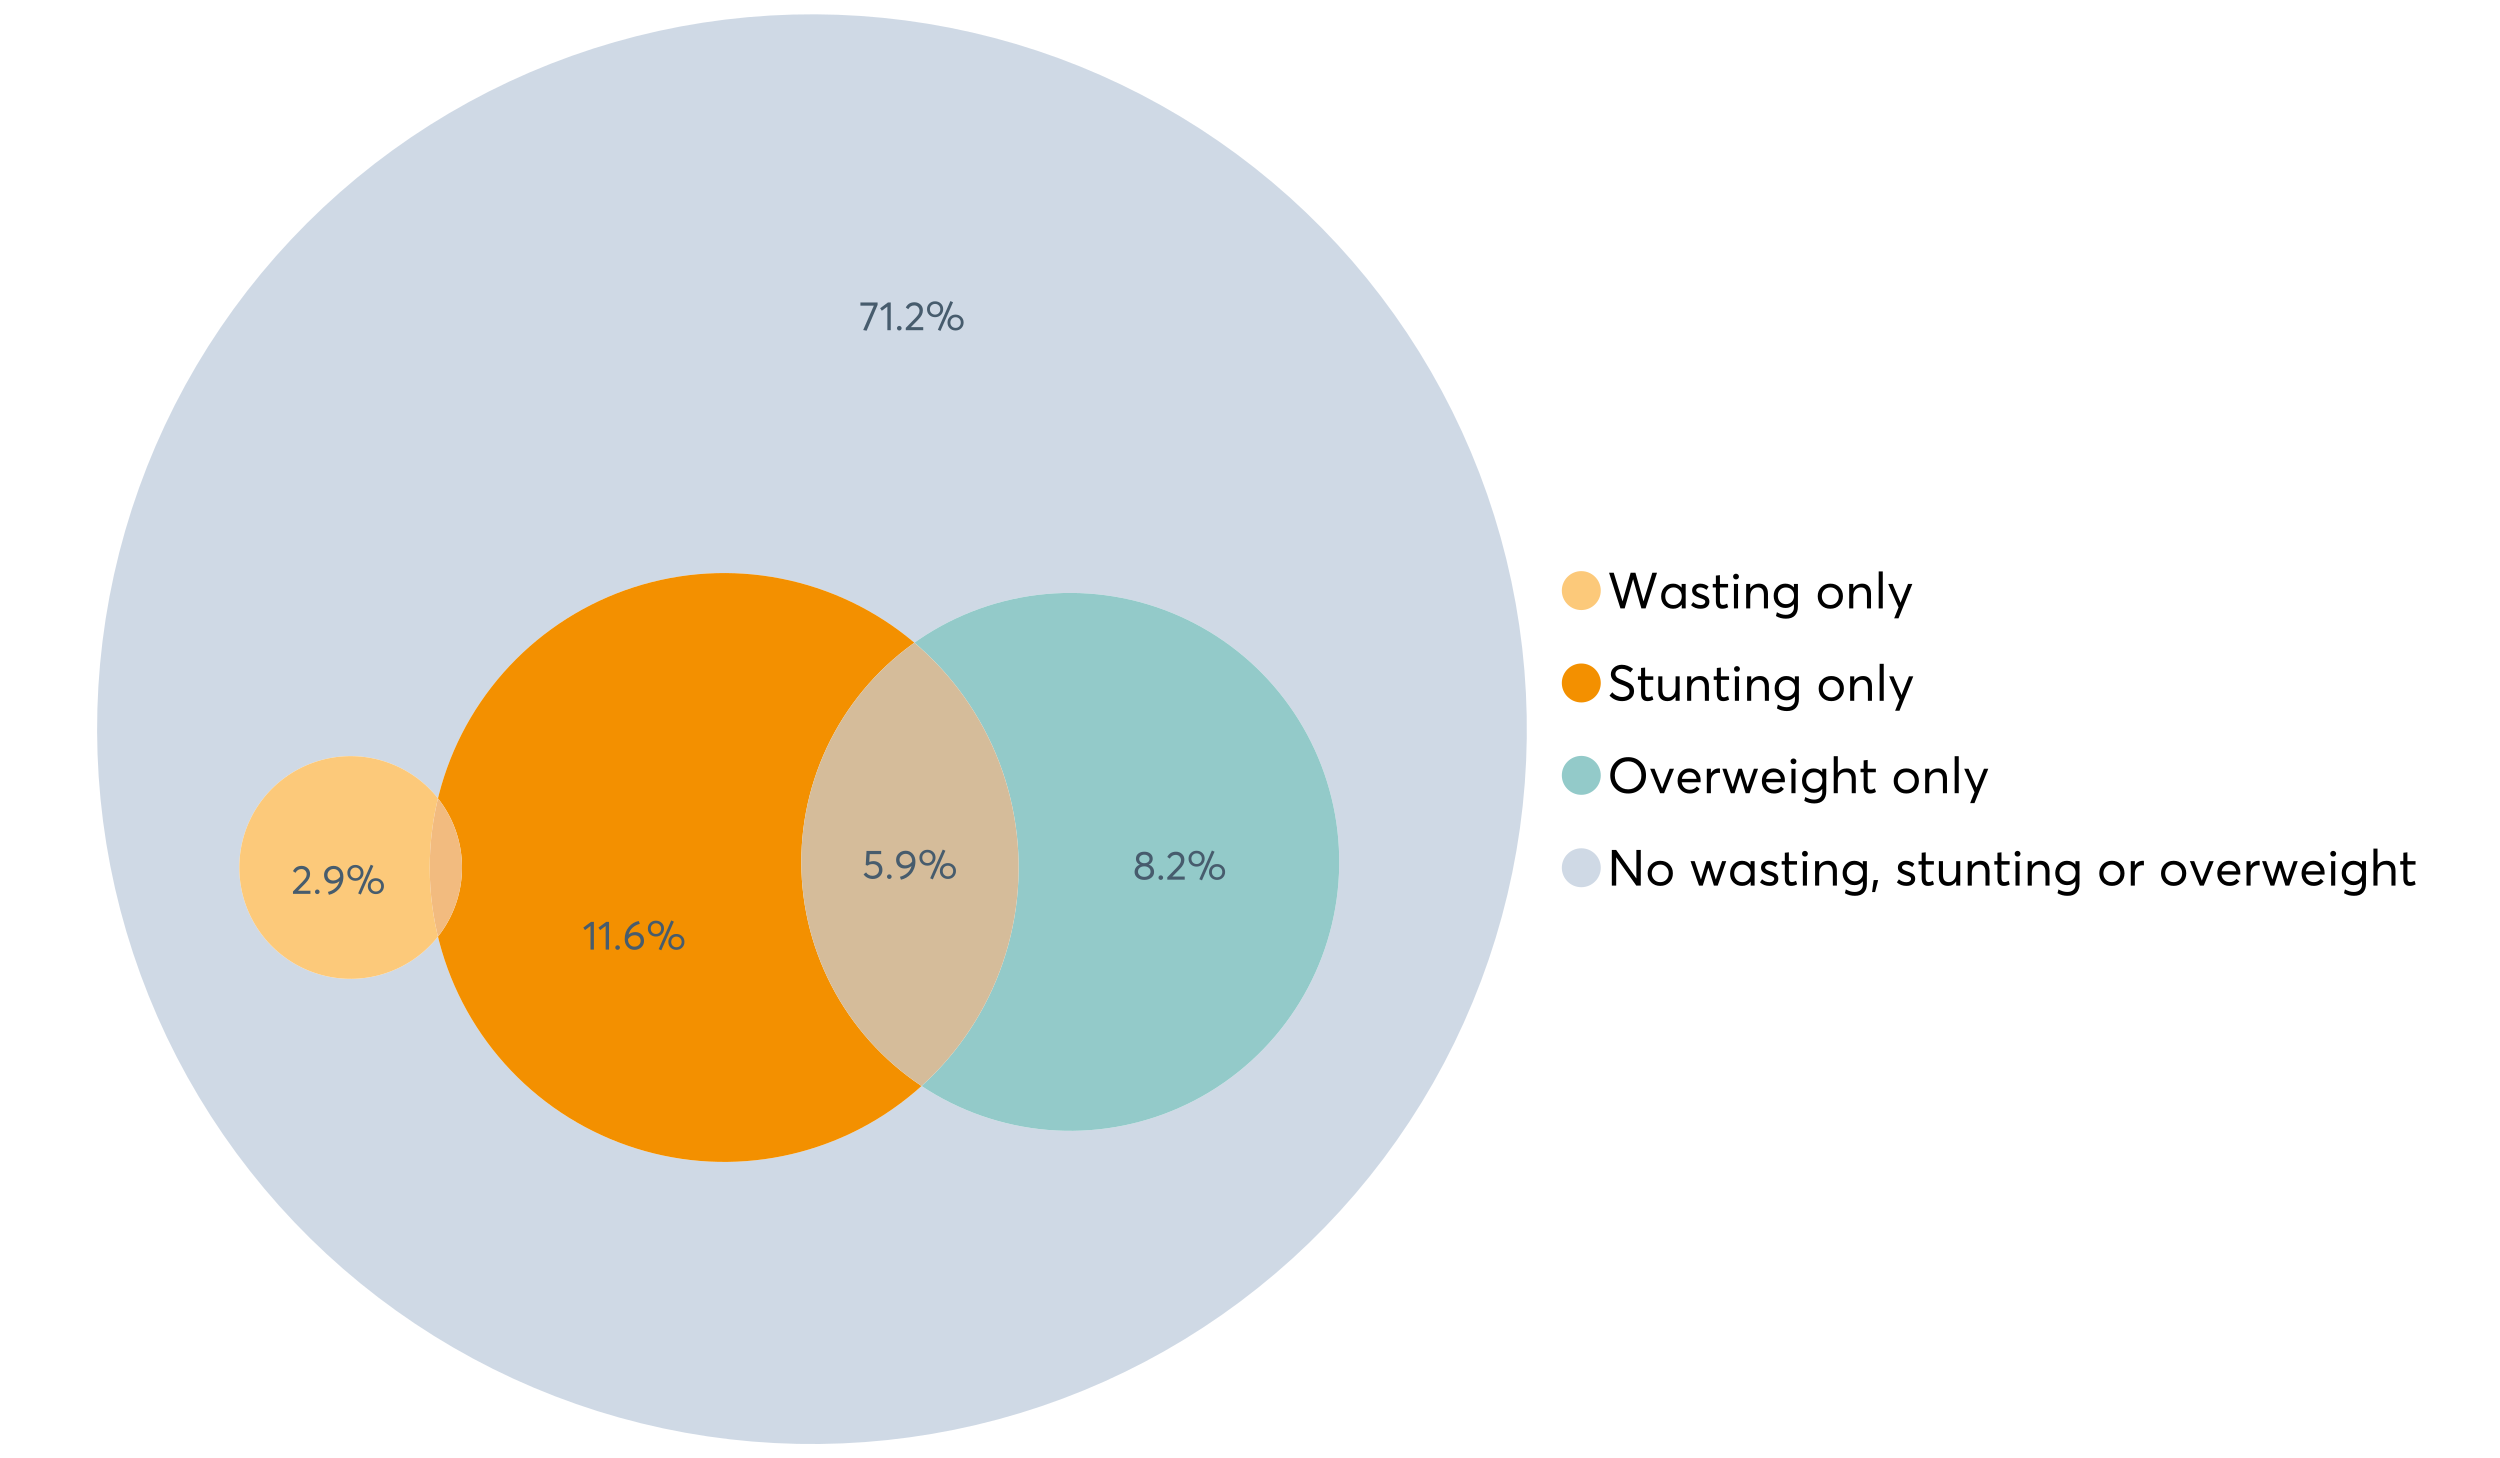 <?xml version="1.0" encoding="UTF-8"?>
<svg xmlns="http://www.w3.org/2000/svg" xmlns:xlink="http://www.w3.org/1999/xlink" width="1234.286pt" height="720pt" viewBox="0 0 1234.286 720" version="1.1">
<defs>
<g>
<symbol overflow="visible" id="glyph0-0">
<path style="stroke:none;" d=""/>
</symbol>
<symbol overflow="visible" id="glyph0-1">
<path style="stroke:none;" d="M 22.234 -17.609 L 24.547 -17.609 L 18.906 0 L 16.828 0 L 12.75 -14.438 L 12.734 -14.438 L 8.578 0 L 6.5 0 L 0.875 -17.609 L 3.172 -17.609 L 7.516 -3.547 L 7.562 -3.547 L 11.531 -17.609 L 13.891 -17.609 L 17.859 -3.5 L 17.891 -3.5 Z M 22.234 -17.609 "/>
</symbol>
<symbol overflow="visible" id="glyph0-2">
<path style="stroke:none;" d="M 11.297 -12.078 L 13.297 -12.078 L 13.297 0 L 11.359 0 L 11.359 -1.906 L 11.344 -1.906 C 10.312 -0.531 8.906 0.156 7.125 0.156 C 5.414 0.156 4 -0.406 2.875 -1.531 C 1.75 -2.656 1.188 -4.129 1.188 -5.953 C 1.188 -7.742 1.742 -9.238 2.859 -10.438 C 3.984 -11.633 5.395 -12.234 7.094 -12.234 C 8.812 -12.234 10.203 -11.578 11.266 -10.266 L 11.297 -10.266 Z M 7.297 -1.688 C 8.422 -1.688 9.379 -2.086 10.172 -2.891 C 10.961 -3.691 11.359 -4.711 11.359 -5.953 C 11.359 -7.191 10.973 -8.238 10.203 -9.094 C 9.441 -9.945 8.477 -10.375 7.312 -10.375 C 6.156 -10.375 5.18 -9.961 4.391 -9.141 C 3.609 -8.328 3.219 -7.266 3.219 -5.953 C 3.219 -4.711 3.594 -3.691 4.344 -2.891 C 5.102 -2.086 6.086 -1.688 7.297 -1.688 Z M 7.297 -1.688 "/>
</symbol>
<symbol overflow="visible" id="glyph0-3">
<path style="stroke:none;" d="M 5.609 0.156 C 3.734 0.156 2.156 -0.426 0.875 -1.594 L 1.906 -3.094 C 2.945 -2.133 4.18 -1.656 5.609 -1.656 C 6.305 -1.656 6.859 -1.812 7.266 -2.125 C 7.68 -2.445 7.891 -2.832 7.891 -3.281 C 7.891 -3.738 7.688 -4.086 7.281 -4.328 C 6.875 -4.566 6.164 -4.859 5.156 -5.203 C 5.094 -5.223 5.047 -5.242 5.016 -5.266 C 3.836 -5.672 2.938 -6.141 2.312 -6.672 C 1.695 -7.203 1.391 -7.973 1.391 -8.984 C 1.391 -9.91 1.766 -10.68 2.516 -11.297 C 3.266 -11.922 4.223 -12.234 5.391 -12.234 C 6.922 -12.234 8.301 -11.738 9.531 -10.75 L 8.484 -9.156 C 7.523 -9.977 6.457 -10.391 5.281 -10.391 C 4.801 -10.391 4.367 -10.258 3.984 -10 C 3.609 -9.738 3.422 -9.398 3.422 -8.984 C 3.422 -8.555 3.609 -8.207 3.984 -7.938 C 4.359 -7.676 4.93 -7.395 5.703 -7.094 C 5.836 -7.039 6.082 -6.945 6.438 -6.812 C 6.789 -6.688 7.023 -6.598 7.141 -6.547 C 7.254 -6.492 7.453 -6.406 7.734 -6.281 C 8.016 -6.164 8.207 -6.078 8.312 -6.016 C 8.414 -5.961 8.566 -5.867 8.766 -5.734 C 8.973 -5.598 9.113 -5.477 9.188 -5.375 C 9.258 -5.281 9.359 -5.148 9.484 -4.984 C 9.609 -4.816 9.695 -4.656 9.75 -4.5 C 9.801 -4.344 9.844 -4.16 9.875 -3.953 C 9.906 -3.742 9.922 -3.523 9.922 -3.297 C 9.922 -2.305 9.547 -1.484 8.797 -0.828 C 8.055 -0.172 6.992 0.156 5.609 0.156 Z M 5.609 0.156 "/>
</symbol>
<symbol overflow="visible" id="glyph0-4">
<path style="stroke:none;" d="M 5.328 0.156 C 3.234 0.156 2.188 -1.094 2.188 -3.594 L 2.188 -10.344 L 0.641 -10.344 L 0.641 -12.078 L 2.188 -12.078 L 2.188 -16.203 L 4.188 -16.422 L 4.188 -12.078 L 8.219 -12.078 L 8.219 -10.344 L 4.188 -10.344 L 4.188 -3.891 C 4.188 -3.148 4.297 -2.602 4.516 -2.25 C 4.742 -1.906 5.133 -1.734 5.688 -1.734 C 6.312 -1.734 6.988 -1.941 7.719 -2.359 L 8.266 -0.594 C 7.367 -0.094 6.391 0.156 5.328 0.156 Z M 5.328 0.156 "/>
</symbol>
<symbol overflow="visible" id="glyph0-5">
<path style="stroke:none;" d="M 3.094 -14.312 C 2.688 -14.312 2.344 -14.445 2.062 -14.719 C 1.789 -15 1.656 -15.336 1.656 -15.734 C 1.656 -16.129 1.789 -16.461 2.062 -16.734 C 2.344 -17.004 2.688 -17.141 3.094 -17.141 C 3.5 -17.141 3.844 -17 4.125 -16.719 C 4.406 -16.438 4.547 -16.109 4.547 -15.734 C 4.547 -15.336 4.406 -15 4.125 -14.719 C 3.844 -14.445 3.5 -14.312 3.094 -14.312 Z M 2.078 0 L 2.078 -12.078 L 4.094 -12.078 L 4.094 0 Z M 2.078 0 "/>
</symbol>
<symbol overflow="visible" id="glyph0-6">
<path style="stroke:none;" d="M 8.344 -12.234 C 9.676 -12.234 10.727 -11.805 11.5 -10.953 C 12.281 -10.098 12.672 -8.836 12.672 -7.172 L 12.672 0 L 10.672 0 L 10.672 -6.594 C 10.672 -9.113 9.688 -10.375 7.719 -10.375 C 6.562 -10.375 5.641 -9.988 4.953 -9.219 C 4.266 -8.445 3.922 -7.383 3.922 -6.031 L 3.922 0 L 1.906 0 L 1.906 -12.078 L 3.922 -12.078 L 3.922 -9.969 L 3.938 -9.969 C 5 -11.477 6.469 -12.234 8.344 -12.234 Z M 8.344 -12.234 "/>
</symbol>
<symbol overflow="visible" id="glyph0-7">
<path style="stroke:none;" d="M 11.094 -12.078 L 13.078 -12.078 L 13.078 -0.922 C 13.078 0.93 12.594 2.391 11.625 3.453 C 10.656 4.523 9.16 5.062 7.141 5.062 C 5.328 5.062 3.691 4.625 2.234 3.75 L 2.703 1.891 C 4.211 2.734 5.66 3.156 7.047 3.156 C 8.348 3.156 9.348 2.816 10.047 2.141 C 10.754 1.473 11.109 0.629 11.109 -0.391 L 11.109 -2.078 L 11.062 -2.078 C 10.051 -0.836 8.688 -0.219 6.969 -0.219 C 5.312 -0.219 3.922 -0.77 2.797 -1.875 C 1.672 -2.988 1.109 -4.43 1.109 -6.203 C 1.109 -7.922 1.66 -9.352 2.766 -10.5 C 3.867 -11.656 5.238 -12.234 6.875 -12.234 C 8.57 -12.234 9.961 -11.617 11.047 -10.391 L 11.094 -10.391 Z M 7.125 -2.109 C 8.332 -2.109 9.305 -2.5 10.047 -3.281 C 10.797 -4.07 11.172 -5.078 11.172 -6.297 C 11.172 -7.492 10.785 -8.469 10.016 -9.219 C 9.242 -9.969 8.281 -10.344 7.125 -10.344 C 5.977 -10.344 5.031 -9.957 4.281 -9.188 C 3.539 -8.426 3.172 -7.457 3.172 -6.281 C 3.172 -5.02 3.551 -4.008 4.312 -3.25 C 5.07 -2.488 6.008 -2.109 7.125 -2.109 Z M 7.125 -2.109 "/>
</symbol>
<symbol overflow="visible" id="glyph0-8">
<path style="stroke:none;" d=""/>
</symbol>
<symbol overflow="visible" id="glyph0-9">
<path style="stroke:none;" d="M 7.422 0.156 C 5.566 0.156 4.062 -0.43 2.906 -1.609 C 1.75 -2.785 1.172 -4.258 1.172 -6.031 C 1.172 -7.801 1.75 -9.273 2.906 -10.453 C 4.062 -11.641 5.566 -12.234 7.422 -12.234 C 9.203 -12.234 10.68 -11.656 11.859 -10.5 C 13.035 -9.344 13.625 -7.852 13.625 -6.031 C 13.625 -4.207 13.035 -2.719 11.859 -1.562 C 10.68 -0.414 9.203 0.156 7.422 0.156 Z M 7.422 -1.688 C 8.598 -1.688 9.586 -2.094 10.391 -2.906 C 11.191 -3.727 11.594 -4.77 11.594 -6.031 C 11.594 -7.301 11.191 -8.344 10.391 -9.156 C 9.598 -9.969 8.609 -10.375 7.422 -10.375 C 6.18 -10.375 5.164 -9.953 4.375 -9.109 C 3.594 -8.273 3.203 -7.242 3.203 -6.016 C 3.203 -4.797 3.594 -3.77 4.375 -2.938 C 5.164 -2.102 6.18 -1.688 7.422 -1.688 Z M 7.422 -1.688 "/>
</symbol>
<symbol overflow="visible" id="glyph0-10">
<path style="stroke:none;" d="M 2.078 0 L 2.078 -18.266 L 4.094 -18.266 L 4.094 0 Z M 2.078 0 "/>
</symbol>
<symbol overflow="visible" id="glyph0-11">
<path style="stroke:none;" d="M 10.344 -12.078 L 12.484 -12.078 L 5.656 4.906 L 3.516 4.906 L 5.688 -0.5 L 0.578 -12.078 L 2.734 -12.078 L 6.656 -2.875 L 6.703 -2.875 Z M 10.344 -12.078 "/>
</symbol>
<symbol overflow="visible" id="glyph0-12">
<path style="stroke:none;" d="M 7.344 0.156 C 4.875 0.156 2.789 -0.754 1.094 -2.578 L 2.484 -4.219 C 3.098 -3.457 3.844 -2.879 4.719 -2.484 C 5.594 -2.086 6.477 -1.891 7.375 -1.891 C 8.457 -1.891 9.328 -2.129 9.984 -2.609 C 10.641 -3.086 10.969 -3.75 10.969 -4.594 C 10.969 -5.051 10.891 -5.445 10.734 -5.781 C 10.578 -6.113 10.305 -6.406 9.922 -6.656 C 9.547 -6.914 9.176 -7.125 8.812 -7.281 C 8.457 -7.438 7.953 -7.641 7.297 -7.891 C 7.18 -7.941 7.086 -7.973 7.016 -7.984 C 6.367 -8.223 5.844 -8.426 5.438 -8.594 C 5.039 -8.77 4.582 -9.016 4.062 -9.328 C 3.539 -9.641 3.133 -9.957 2.844 -10.281 C 2.551 -10.602 2.297 -11.008 2.078 -11.5 C 1.867 -11.988 1.766 -12.531 1.766 -13.125 C 1.766 -14.438 2.285 -15.535 3.328 -16.422 C 4.367 -17.316 5.641 -17.773 7.141 -17.797 C 9.129 -17.797 10.992 -17.109 12.734 -15.734 L 11.406 -14.047 C 10.039 -15.203 8.617 -15.781 7.141 -15.781 C 6.285 -15.781 5.551 -15.551 4.938 -15.094 C 4.32 -14.645 4.016 -14.02 4.016 -13.219 C 4.016 -12.895 4.082 -12.594 4.219 -12.312 C 4.352 -12.039 4.5 -11.816 4.656 -11.641 C 4.82 -11.473 5.113 -11.281 5.531 -11.062 C 5.945 -10.852 6.273 -10.691 6.516 -10.578 C 6.754 -10.473 7.172 -10.305 7.766 -10.078 C 9.586 -9.379 10.785 -8.832 11.359 -8.438 C 12.598 -7.594 13.219 -6.383 13.219 -4.812 C 13.219 -3.258 12.645 -2.039 11.5 -1.156 C 10.352 -0.281 8.969 0.156 7.344 0.156 Z M 7.344 0.156 "/>
</symbol>
<symbol overflow="visible" id="glyph0-13">
<path style="stroke:none;" d="M 10.203 -12.078 L 12.203 -12.078 L 12.203 0 L 10.203 0 L 10.203 -2.016 L 10.172 -2.016 C 9.16 -0.566 7.836 0.156 6.203 0.156 C 4.766 0.156 3.645 -0.258 2.844 -1.094 C 2.051 -1.938 1.656 -3.203 1.656 -4.891 L 1.656 -12.078 L 3.672 -12.078 L 3.672 -5.453 C 3.672 -4.117 3.914 -3.156 4.406 -2.562 C 4.895 -1.977 5.633 -1.688 6.625 -1.688 C 7.613 -1.688 8.457 -2.094 9.156 -2.906 C 9.852 -3.727 10.203 -4.836 10.203 -6.234 Z M 10.203 -12.078 "/>
</symbol>
<symbol overflow="visible" id="glyph0-14">
<path style="stroke:none;" d="M 10.328 0.156 C 7.711 0.156 5.582 -0.691 3.938 -2.391 C 2.289 -4.086 1.469 -6.223 1.469 -8.797 C 1.469 -11.379 2.289 -13.523 3.938 -15.234 C 5.582 -16.941 7.711 -17.797 10.328 -17.797 C 12.836 -17.797 14.926 -16.961 16.594 -15.297 C 18.27 -13.629 19.109 -11.469 19.109 -8.812 C 19.109 -6.164 18.27 -4.008 16.594 -2.344 C 14.926 -0.676 12.836 0.156 10.328 0.156 Z M 10.328 -1.906 C 12.172 -1.906 13.719 -2.555 14.969 -3.859 C 16.219 -5.16 16.844 -6.812 16.844 -8.812 C 16.844 -10.82 16.219 -12.477 14.969 -13.781 C 13.719 -15.082 12.172 -15.734 10.328 -15.734 C 8.391 -15.734 6.801 -15.066 5.562 -13.734 C 4.32 -12.398 3.703 -10.754 3.703 -8.797 C 3.703 -6.848 4.32 -5.211 5.562 -3.891 C 6.801 -2.566 8.391 -1.906 10.328 -1.906 Z M 10.328 -1.906 "/>
</symbol>
<symbol overflow="visible" id="glyph0-15">
<path style="stroke:none;" d="M 10.203 -12.078 L 12.375 -12.078 L 7.469 0 L 5.531 0 L 0.594 -12.078 L 2.75 -12.078 L 6.469 -2.562 L 6.547 -2.562 Z M 10.203 -12.078 "/>
</symbol>
<symbol overflow="visible" id="glyph0-16">
<path style="stroke:none;" d="M 12.562 -6.234 C 12.562 -6.098 12.551 -5.922 12.531 -5.703 L 12.5 -5.406 L 3.203 -5.406 C 3.336 -4.281 3.77 -3.379 4.5 -2.703 C 5.238 -2.023 6.156 -1.688 7.25 -1.688 C 8.656 -1.688 9.785 -2.234 10.641 -3.328 L 12.062 -2.109 C 10.883 -0.598 9.254 0.156 7.172 0.156 C 5.43 0.156 3.992 -0.414 2.859 -1.562 C 1.734 -2.719 1.172 -4.207 1.172 -6.031 C 1.172 -7.832 1.719 -9.316 2.812 -10.484 C 3.914 -11.648 5.297 -12.234 6.953 -12.234 C 8.617 -12.234 9.969 -11.672 11 -10.547 C 12.039 -9.422 12.562 -7.984 12.562 -6.234 Z M 9.406 -9.469 C 8.789 -10.07 8.004 -10.375 7.047 -10.375 C 6.086 -10.375 5.266 -10.078 4.578 -9.484 C 3.891 -8.898 3.457 -8.098 3.281 -7.078 L 10.562 -7.078 C 10.406 -8.078 10.02 -8.875 9.406 -9.469 Z M 9.406 -9.469 "/>
</symbol>
<symbol overflow="visible" id="glyph0-17">
<path style="stroke:none;" d="M 7.891 -12.234 C 8.141 -12.234 8.305 -12.223 8.391 -12.203 L 8.391 -9.969 C 8.023 -10.008 7.758 -10.031 7.594 -10.031 C 6.469 -10.031 5.57 -9.641 4.906 -8.859 C 4.25 -8.078 3.922 -7.066 3.922 -5.828 L 3.922 0 L 1.906 0 L 1.906 -12.078 L 3.922 -12.078 L 3.922 -9.953 L 3.938 -9.953 C 4.883 -11.473 6.203 -12.234 7.891 -12.234 Z M 7.891 -12.234 "/>
</symbol>
<symbol overflow="visible" id="glyph0-18">
<path style="stroke:none;" d="M 16.297 -12.078 L 18.344 -12.078 L 14.141 0 L 12.25 0 L 9.531 -8.812 L 9.5 -8.812 L 6.75 0 L 4.906 0 L 0.719 -12.078 L 2.75 -12.078 L 5.828 -3.047 L 5.875 -3.047 L 8.641 -12.078 L 10.375 -12.078 L 13.172 -3.047 L 13.219 -3.047 Z M 16.297 -12.078 "/>
</symbol>
<symbol overflow="visible" id="glyph0-19">
<path style="stroke:none;" d="M 8.406 -12.234 C 9.781 -12.234 10.852 -11.816 11.625 -10.984 C 12.406 -10.16 12.797 -8.914 12.797 -7.25 L 12.797 0 L 10.797 0 L 10.797 -6.672 C 10.797 -9.141 9.812 -10.375 7.844 -10.375 C 6.633 -10.375 5.676 -9.992 4.969 -9.234 C 4.27 -8.473 3.922 -7.422 3.922 -6.078 L 3.922 0 L 1.906 0 L 1.906 -18.266 L 3.922 -18.266 L 3.922 -10.094 L 3.969 -10.094 C 4.977 -11.52 6.457 -12.234 8.406 -12.234 Z M 8.406 -12.234 "/>
</symbol>
<symbol overflow="visible" id="glyph0-20">
<path style="stroke:none;" d="M 14.359 -17.609 L 16.531 -17.609 L 16.531 0 L 14.312 0 L 4.438 -13.891 L 4.391 -13.891 L 4.391 0 L 2.234 0 L 2.234 -17.609 L 4.359 -17.609 L 14.312 -3.578 L 14.359 -3.578 Z M 14.359 -17.609 "/>
</symbol>
<symbol overflow="visible" id="glyph0-21">
<path style="stroke:none;" d="M 0.797 3.219 L 1.594 -2.734 L 3.797 -2.734 L 2.281 3.219 Z M 0.797 3.219 "/>
</symbol>
<symbol overflow="visible" id="glyph1-0">
<path style="stroke:none;" d=""/>
</symbol>
<symbol overflow="visible" id="glyph1-1">
<path style="stroke:none;" d="M 5.688 -8.688 C 6.945 -8.688 8 -8.289 8.844 -7.5 C 9.688 -6.707 10.109 -5.648 10.109 -4.328 C 10.109 -3.023 9.648 -1.953 8.734 -1.109 C 7.816 -0.273 6.688 0.141 5.344 0.141 C 4.395 0.141 3.52 -0.062 2.719 -0.469 C 1.914 -0.875 1.273 -1.438 0.797 -2.156 L 2.047 -3.109 C 2.367 -2.586 2.805 -2.176 3.359 -1.875 C 3.91 -1.582 4.531 -1.438 5.219 -1.438 C 6.113 -1.438 6.867 -1.711 7.484 -2.266 C 8.098 -2.816 8.406 -3.508 8.406 -4.344 C 8.406 -5.238 8.098 -5.941 7.484 -6.453 C 6.867 -6.961 6.125 -7.219 5.25 -7.219 C 4.207 -7.219 3.398 -6.961 2.828 -6.453 L 1.859 -6.766 L 2.25 -13.703 L 9.484 -13.703 L 9.484 -12.141 L 3.828 -12.141 L 3.609 -8.297 C 4.367 -8.555 5.062 -8.688 5.688 -8.688 Z M 5.688 -8.688 "/>
</symbol>
<symbol overflow="visible" id="glyph1-2">
<path style="stroke:none;" d="M 2.406 0.125 C 2.07 0.125 1.797 0.016 1.578 -0.203 C 1.359 -0.422 1.25 -0.688 1.25 -1 C 1.25 -1.312 1.359 -1.578 1.578 -1.797 C 1.797 -2.023 2.07 -2.141 2.406 -2.141 C 2.719 -2.141 2.984 -2.023 3.203 -1.797 C 3.43 -1.578 3.547 -1.312 3.547 -1 C 3.547 -0.688 3.43 -0.422 3.203 -0.203 C 2.984 0.016 2.719 0.125 2.406 0.125 Z M 2.406 0.125 "/>
</symbol>
<symbol overflow="visible" id="glyph1-3">
<path style="stroke:none;" d="M 5.688 -13.812 C 7.051 -13.812 8.191 -13.312 9.109 -12.312 C 10.023 -11.32 10.484 -10.031 10.484 -8.438 C 10.484 -7.238 10.273 -6.109 9.859 -5.047 C 9.453 -3.984 8.91 -3.082 8.234 -2.344 C 7.555 -1.602 6.797 -0.988 5.953 -0.5 C 5.109 -0.02 4.234 0.305 3.328 0.484 L 2.844 -0.953 C 4.207 -1.297 5.398 -1.906 6.422 -2.781 C 7.453 -3.656 8.16 -4.801 8.547 -6.219 L 8.516 -6.234 C 7.598 -5.43 6.461 -5.031 5.109 -5.031 C 3.898 -5.031 2.898 -5.422 2.109 -6.203 C 1.328 -6.984 0.938 -8.023 0.938 -9.328 C 0.938 -10.609 1.391 -11.676 2.297 -12.531 C 3.203 -13.383 4.332 -13.812 5.688 -13.812 Z M 5.469 -6.578 C 6.156 -6.578 6.801 -6.75 7.406 -7.094 C 8.008 -7.438 8.492 -7.895 8.859 -8.469 L 8.859 -8.578 C 8.859 -9.68 8.562 -10.57 7.969 -11.25 C 7.375 -11.926 6.617 -12.266 5.703 -12.266 C 4.797 -12.266 4.055 -11.977 3.484 -11.406 C 2.91 -10.832 2.625 -10.141 2.625 -9.328 C 2.625 -8.504 2.883 -7.836 3.406 -7.328 C 3.926 -6.828 4.613 -6.578 5.469 -6.578 Z M 5.469 -6.578 "/>
</symbol>
<symbol overflow="visible" id="glyph1-4">
<path style="stroke:none;" d="M 7.531 0.344 L 6.219 -0.219 L 12.422 -14.391 L 13.734 -13.812 Z M 4.859 -6.438 C 3.742 -6.438 2.801 -6.801 2.031 -7.531 C 1.27 -8.27 0.891 -9.223 0.891 -10.391 C 0.891 -11.473 1.258 -12.391 2 -13.141 C 2.738 -13.898 3.691 -14.281 4.859 -14.281 C 5.984 -14.281 6.93 -13.922 7.703 -13.203 C 8.473 -12.484 8.859 -11.547 8.859 -10.391 C 8.859 -9.285 8.484 -8.348 7.734 -7.578 C 6.992 -6.816 6.035 -6.438 4.859 -6.438 Z M 4.891 -7.719 C 5.641 -7.719 6.254 -7.973 6.734 -8.484 C 7.211 -8.992 7.453 -9.625 7.453 -10.375 C 7.453 -11.145 7.203 -11.77 6.703 -12.25 C 6.211 -12.738 5.609 -12.984 4.891 -12.984 C 4.129 -12.984 3.508 -12.734 3.031 -12.234 C 2.551 -11.734 2.312 -11.113 2.312 -10.375 C 2.312 -9.582 2.555 -8.941 3.047 -8.453 C 3.535 -7.961 4.148 -7.719 4.891 -7.719 Z M 14.969 0.125 C 13.852 0.125 12.91 -0.238 12.141 -0.969 C 11.379 -1.707 11 -2.656 11 -3.812 C 11 -4.895 11.367 -5.816 12.109 -6.578 C 12.859 -7.336 13.812 -7.719 14.969 -7.719 C 16.082 -7.719 17.023 -7.348 17.797 -6.609 C 18.566 -5.879 18.953 -4.945 18.953 -3.812 C 18.953 -2.707 18.582 -1.773 17.844 -1.016 C 17.113 -0.254 16.156 0.125 14.969 0.125 Z M 14.969 -1.156 C 15.738 -1.156 16.363 -1.406 16.844 -1.906 C 17.32 -2.414 17.562 -3.039 17.562 -3.781 C 17.562 -4.57 17.312 -5.207 16.812 -5.688 C 16.312 -6.176 15.695 -6.422 14.969 -6.422 C 14.219 -6.422 13.602 -6.164 13.125 -5.656 C 12.656 -5.156 12.422 -4.531 12.422 -3.781 C 12.422 -3.008 12.664 -2.379 13.156 -1.891 C 13.645 -1.398 14.25 -1.156 14.969 -1.156 Z M 14.969 -1.156 "/>
</symbol>
<symbol overflow="visible" id="glyph1-5">
<path style="stroke:none;" d="M 0.531 -13.703 L 9.016 -13.703 L 9.016 -12.516 L 3.594 0.234 L 1.906 -0.094 L 7.156 -12.141 L 0.531 -12.141 Z M 0.531 -13.703 "/>
</symbol>
<symbol overflow="visible" id="glyph1-6">
<path style="stroke:none;" d="M 3.984 0 L 3.984 -11.656 L 1.25 -9.609 L 0.422 -10.859 L 4.266 -13.703 L 5.656 -13.703 L 5.656 0 Z M 3.984 0 "/>
</symbol>
<symbol overflow="visible" id="glyph1-7">
<path style="stroke:none;" d="M 3.328 -1.531 L 9.406 -1.531 L 9.406 0 L 0.797 0 L 0.781 -1.156 L 5.469 -5.938 C 6.156 -6.656 6.676 -7.289 7.031 -7.844 C 7.383 -8.406 7.562 -8.992 7.562 -9.609 C 7.562 -10.367 7.32 -10.992 6.844 -11.484 C 6.363 -11.984 5.742 -12.234 4.984 -12.234 C 3.672 -12.234 2.688 -11.613 2.031 -10.375 L 0.797 -11.219 C 1.672 -12.945 3.098 -13.812 5.078 -13.812 C 6.223 -13.812 7.203 -13.445 8.016 -12.719 C 8.828 -11.988 9.234 -11.016 9.234 -9.797 C 9.234 -9.004 9.051 -8.25 8.688 -7.531 C 8.332 -6.812 7.734 -6.031 6.891 -5.188 L 3.328 -1.578 Z M 3.328 -1.531 "/>
</symbol>
<symbol overflow="visible" id="glyph1-8">
<path style="stroke:none;" d="M 6.375 -8.641 C 7.625 -8.641 8.645 -8.25 9.438 -7.469 C 10.238 -6.688 10.641 -5.625 10.641 -4.281 C 10.641 -3.02 10.191 -1.969 9.297 -1.125 C 8.398 -0.289 7.273 0.125 5.922 0.125 C 4.535 0.125 3.383 -0.363 2.469 -1.344 C 1.551 -2.332 1.094 -3.602 1.094 -5.156 C 1.094 -7.531 1.773 -9.535 3.141 -11.172 C 4.516 -12.805 6.156 -13.785 8.062 -14.109 L 8.547 -12.688 C 7.223 -12.375 6.062 -11.77 5.062 -10.875 C 4.062 -9.988 3.379 -8.836 3.016 -7.422 L 3.031 -7.422 C 3.914 -8.234 5.031 -8.641 6.375 -8.641 Z M 5.906 -1.453 C 6.801 -1.453 7.535 -1.727 8.109 -2.281 C 8.68 -2.832 8.969 -3.508 8.969 -4.312 C 8.969 -5.145 8.695 -5.812 8.156 -6.312 C 7.625 -6.82 6.906 -7.078 6 -7.078 C 5.281 -7.078 4.641 -6.895 4.078 -6.531 C 3.516 -6.176 3.066 -5.734 2.734 -5.203 L 2.734 -5.062 C 2.734 -3.988 3.023 -3.117 3.609 -2.453 C 4.203 -1.785 4.969 -1.453 5.906 -1.453 Z M 5.906 -1.453 "/>
</symbol>
<symbol overflow="visible" id="glyph1-9">
<path style="stroke:none;" d="M 7.938 -7.422 C 8.719 -7.16 9.348 -6.711 9.828 -6.078 C 10.305 -5.441 10.547 -4.672 10.547 -3.766 C 10.547 -2.609 10.086 -1.672 9.172 -0.953 C 8.254 -0.234 7.102 0.125 5.719 0.125 C 4.32 0.125 3.172 -0.242 2.266 -0.984 C 1.367 -1.723 0.922 -2.648 0.922 -3.766 C 0.922 -4.672 1.16 -5.441 1.641 -6.078 C 2.117 -6.711 2.742 -7.16 3.516 -7.422 L 3.516 -7.438 C 3.004 -7.594 2.555 -7.938 2.172 -8.469 C 1.785 -9 1.594 -9.617 1.594 -10.328 C 1.594 -11.398 1.977 -12.25 2.75 -12.875 C 3.52 -13.5 4.508 -13.812 5.719 -13.812 C 6.957 -13.812 7.957 -13.492 8.719 -12.859 C 9.488 -12.223 9.875 -11.379 9.875 -10.328 C 9.875 -9.641 9.676 -9.023 9.281 -8.484 C 8.883 -7.941 8.438 -7.594 7.938 -7.438 Z M 5.719 -12.328 C 4.977 -12.328 4.375 -12.117 3.906 -11.703 C 3.438 -11.285 3.203 -10.785 3.203 -10.203 C 3.203 -9.578 3.438 -9.078 3.906 -8.703 C 4.375 -8.328 4.977 -8.141 5.719 -8.141 C 6.477 -8.141 7.094 -8.328 7.562 -8.703 C 8.039 -9.078 8.281 -9.578 8.281 -10.203 C 8.281 -10.816 8.035 -11.32 7.547 -11.719 C 7.055 -12.125 6.445 -12.328 5.719 -12.328 Z M 5.719 -1.391 C 6.633 -1.391 7.379 -1.641 7.953 -2.141 C 8.523 -2.641 8.812 -3.242 8.812 -3.953 C 8.812 -4.734 8.523 -5.363 7.953 -5.844 C 7.379 -6.332 6.633 -6.578 5.719 -6.578 C 4.789 -6.578 4.039 -6.332 3.469 -5.844 C 2.895 -5.363 2.609 -4.734 2.609 -3.953 C 2.609 -3.211 2.906 -2.598 3.5 -2.109 C 4.102 -1.629 4.844 -1.391 5.719 -1.391 Z M 5.719 -1.391 "/>
</symbol>
</g>
</defs>
<g id="surface7392">
<path style=" stroke:none;fill-rule:nonzero;fill:rgb(98.824%,78.824%,47.843%);fill-opacity:1;" d="M 790.324 291.582 C 790.324 296.891 786.02 301.195 780.711 301.195 C 775.398 301.195 771.094 296.891 771.094 291.582 C 771.094 286.273 775.398 281.969 780.711 281.969 C 786.02 281.969 790.324 286.273 790.324 291.582 "/>
<g style="fill:rgb(0%,0%,0%);fill-opacity:1;">
  <use xlink:href="#glyph0-1" x="793.543" y="300.387"/>
  <use xlink:href="#glyph0-2" x="818.944" y="300.387"/>
  <use xlink:href="#glyph0-3" x="834.026" y="300.387"/>
  <use xlink:href="#glyph0-4" x="844.965" y="300.387"/>
  <use xlink:href="#glyph0-5" x="853.994" y="300.387"/>
  <use xlink:href="#glyph0-6" x="860.195" y="300.387"/>
  <use xlink:href="#glyph0-7" x="874.583" y="300.387"/>
  <use xlink:href="#glyph0-8" x="889.441" y="300.387"/>
  <use xlink:href="#glyph0-9" x="896.263" y="300.387"/>
  <use xlink:href="#glyph0-6" x="911.072" y="300.387"/>
  <use xlink:href="#glyph0-10" x="925.459" y="300.387"/>
  <use xlink:href="#glyph0-11" x="931.66" y="300.387"/>
</g>
<path style=" stroke:none;fill-rule:nonzero;fill:rgb(95.294%,56.471%,0%);fill-opacity:1;" d="M 790.324 337.195 C 790.324 342.504 786.02 346.809 780.711 346.809 C 775.398 346.809 771.094 342.504 771.094 337.195 C 771.094 331.883 775.398 327.578 780.711 327.578 C 786.02 327.578 790.324 331.883 790.324 337.195 "/>
<g style="fill:rgb(0%,0%,0%);fill-opacity:1;">
  <use xlink:href="#glyph0-12" x="793.543" y="346"/>
  <use xlink:href="#glyph0-4" x="808.029" y="346"/>
  <use xlink:href="#glyph0-13" x="817.059" y="346"/>
  <use xlink:href="#glyph0-6" x="831.049" y="346"/>
  <use xlink:href="#glyph0-4" x="845.436" y="346"/>
  <use xlink:href="#glyph0-5" x="854.465" y="346"/>
  <use xlink:href="#glyph0-6" x="860.667" y="346"/>
  <use xlink:href="#glyph0-7" x="875.054" y="346"/>
  <use xlink:href="#glyph0-8" x="889.913" y="346"/>
  <use xlink:href="#glyph0-9" x="896.734" y="346"/>
  <use xlink:href="#glyph0-6" x="911.543" y="346"/>
  <use xlink:href="#glyph0-10" x="925.93" y="346"/>
  <use xlink:href="#glyph0-11" x="932.132" y="346"/>
</g>
<path style=" stroke:none;fill-rule:nonzero;fill:rgb(57.647%,79.216%,78.824%);fill-opacity:1;" d="M 790.324 382.805 C 790.324 388.117 786.02 392.422 780.711 392.422 C 775.398 392.422 771.094 388.117 771.094 382.805 C 771.094 377.496 775.398 373.191 780.711 373.191 C 786.02 373.191 790.324 377.496 790.324 382.805 "/>
<g style="fill:rgb(0%,0%,0%);fill-opacity:1;">
  <use xlink:href="#glyph0-14" x="793.543" y="391.613"/>
  <use xlink:href="#glyph0-15" x="814.107" y="391.613"/>
  <use xlink:href="#glyph0-16" x="827.08" y="391.613"/>
  <use xlink:href="#glyph0-17" x="840.773" y="391.613"/>
  <use xlink:href="#glyph0-18" x="849.628" y="391.613"/>
  <use xlink:href="#glyph0-16" x="868.679" y="391.613"/>
  <use xlink:href="#glyph0-5" x="882.372" y="391.613"/>
  <use xlink:href="#glyph0-7" x="888.573" y="391.613"/>
  <use xlink:href="#glyph0-19" x="903.432" y="391.613"/>
  <use xlink:href="#glyph0-4" x="917.918" y="391.613"/>
  <use xlink:href="#glyph0-8" x="926.947" y="391.613"/>
  <use xlink:href="#glyph0-9" x="933.769" y="391.613"/>
  <use xlink:href="#glyph0-6" x="948.578" y="391.613"/>
  <use xlink:href="#glyph0-10" x="962.965" y="391.613"/>
  <use xlink:href="#glyph0-11" x="969.166" y="391.613"/>
</g>
<path style=" stroke:none;fill-rule:nonzero;fill:rgb(81.176%,85.098%,89.804%);fill-opacity:1;" d="M 790.324 428.418 C 790.324 433.727 786.02 438.031 780.711 438.031 C 775.398 438.031 771.094 433.727 771.094 428.418 C 771.094 423.109 775.398 418.805 780.711 418.805 C 786.02 418.805 790.324 423.109 790.324 428.418 "/>
<g style="fill:rgb(0%,0%,0%);fill-opacity:1;">
  <use xlink:href="#glyph0-20" x="793.543" y="437.223"/>
  <use xlink:href="#glyph0-9" x="812.296" y="437.223"/>
  <use xlink:href="#glyph0-8" x="827.105" y="437.223"/>
  <use xlink:href="#glyph0-18" x="833.926" y="437.223"/>
  <use xlink:href="#glyph0-2" x="852.977" y="437.223"/>
  <use xlink:href="#glyph0-3" x="868.059" y="437.223"/>
  <use xlink:href="#glyph0-4" x="878.998" y="437.223"/>
  <use xlink:href="#glyph0-5" x="888.027" y="437.223"/>
  <use xlink:href="#glyph0-6" x="894.229" y="437.223"/>
  <use xlink:href="#glyph0-7" x="908.616" y="437.223"/>
  <use xlink:href="#glyph0-21" x="923.474" y="437.223"/>
  <use xlink:href="#glyph0-8" x="928.808" y="437.223"/>
  <use xlink:href="#glyph0-3" x="935.629" y="437.223"/>
  <use xlink:href="#glyph0-4" x="946.568" y="437.223"/>
  <use xlink:href="#glyph0-13" x="955.598" y="437.223"/>
  <use xlink:href="#glyph0-6" x="969.588" y="437.223"/>
  <use xlink:href="#glyph0-4" x="983.975" y="437.223"/>
  <use xlink:href="#glyph0-5" x="993.004" y="437.223"/>
  <use xlink:href="#glyph0-6" x="999.206" y="437.223"/>
  <use xlink:href="#glyph0-7" x="1013.593" y="437.223"/>
  <use xlink:href="#glyph0-8" x="1028.452" y="437.223"/>
  <use xlink:href="#glyph0-9" x="1035.273" y="437.223"/>
  <use xlink:href="#glyph0-17" x="1050.082" y="437.223"/>
  <use xlink:href="#glyph0-8" x="1058.938" y="437.223"/>
  <use xlink:href="#glyph0-9" x="1065.759" y="437.223"/>
  <use xlink:href="#glyph0-15" x="1080.568" y="437.223"/>
  <use xlink:href="#glyph0-16" x="1093.541" y="437.223"/>
  <use xlink:href="#glyph0-17" x="1107.234" y="437.223"/>
  <use xlink:href="#glyph0-18" x="1116.09" y="437.223"/>
  <use xlink:href="#glyph0-16" x="1135.14" y="437.223"/>
  <use xlink:href="#glyph0-5" x="1148.833" y="437.223"/>
  <use xlink:href="#glyph0-7" x="1155.034" y="437.223"/>
  <use xlink:href="#glyph0-19" x="1169.893" y="437.223"/>
  <use xlink:href="#glyph0-4" x="1184.379" y="437.223"/>
</g>
<path style=" stroke:none;fill-rule:nonzero;fill:rgb(81.176%,85.098%,89.804%);fill-opacity:1;" d="M 415.906 712.621 L 427.031 711.973 L 438.129 710.969 L 449.191 709.617 L 460.203 707.918 L 471.156 705.875 L 482.039 703.48 L 492.844 700.75 L 503.555 697.676 L 514.164 694.266 L 524.66 690.523 L 535.031 686.449 L 545.27 682.055 L 555.363 677.336 L 565.305 672.301 L 575.082 666.953 L 584.684 661.301 L 594.105 655.348 L 603.332 649.102 L 612.359 642.566 L 621.172 635.746 L 629.77 628.656 L 638.137 621.297 L 646.266 613.676 L 654.152 605.805 L 661.785 597.684 L 669.16 589.332 L 676.266 580.746 L 683.098 571.941 L 689.645 562.93 L 695.906 553.711 L 701.875 544.301 L 707.543 534.707 L 712.906 524.938 L 717.957 515.008 L 722.691 504.918 L 727.109 494.688 L 731.195 484.32 L 734.957 473.832 L 738.383 463.23 L 741.477 452.523 L 744.227 441.723 L 746.633 430.844 L 748.699 419.895 L 750.418 408.883 L 751.785 397.824 L 752.805 386.73 L 753.473 375.605 L 753.789 364.469 L 753.754 353.324 L 753.367 342.188 L 752.629 331.07 L 751.543 319.98 L 750.102 308.93 L 748.316 297.93 L 746.184 286.992 L 743.707 276.129 L 740.891 265.348 L 737.73 254.66 L 734.238 244.078 L 730.414 233.613 L 726.258 223.273 L 721.781 213.07 L 716.98 203.012 L 711.867 193.113 L 706.445 183.379 L 700.715 173.82 L 694.691 164.445 L 688.371 155.27 L 681.762 146.293 L 674.879 137.535 L 667.719 128.996 L 660.293 120.688 L 652.609 112.617 L 644.672 104.793 L 636.496 97.223 L 628.082 89.918 L 619.441 82.879 L 610.586 76.117 L 601.52 69.637 L 592.254 63.449 L 582.797 57.555 L 573.156 51.965 L 563.348 46.68 L 553.375 41.703 L 543.25 37.051 L 532.984 32.715 L 522.586 28.707 L 512.066 25.031 L 501.438 21.688 L 490.707 18.684 L 479.887 16.016 L 468.988 13.695 L 458.023 11.715 L 447 10.086 L 435.93 8.805 L 424.828 7.871 L 413.699 7.293 L 402.559 7.062 L 391.414 7.188 L 380.281 7.66 L 369.168 8.484 L 358.09 9.66 L 347.051 11.188 L 336.066 13.059 L 325.145 15.281 L 314.301 17.844 L 303.543 20.746 L 292.883 23.988 L 282.328 27.562 L 271.891 31.473 L 261.586 35.707 L 251.418 40.266 L 241.398 45.145 L 231.539 50.336 L 221.848 55.836 L 212.336 61.641 L 203.008 67.738 L 193.883 74.133 L 184.961 80.809 L 176.254 87.766 L 167.773 94.992 L 159.523 102.48 L 151.512 110.23 L 143.754 118.227 L 136.25 126.465 L 129.008 134.934 L 122.039 143.629 L 115.348 152.539 L 108.941 161.656 L 102.824 170.969 L 97.004 180.473 L 91.488 190.156 L 86.281 200.008 L 81.387 210.02 L 76.812 220.18 L 72.559 230.48 L 68.637 240.906 L 65.039 251.457 L 61.781 262.113 L 58.859 272.867 L 56.281 283.707 L 54.043 294.621 L 52.152 305.605 L 50.609 316.641 L 49.414 327.719 L 48.57 338.828 L 48.078 349.961 L 47.938 361.105 L 48.148 372.246 L 48.711 383.375 L 49.625 394.48 L 50.887 405.551 L 52.5 416.578 L 54.461 427.547 L 56.766 438.449 L 59.414 449.273 L 62.402 460.008 L 65.727 470.645 L 69.387 481.168 L 73.379 491.574 L 77.695 501.848 L 82.332 511.977 L 87.289 521.957 L 92.559 531.777 L 98.137 541.426 L 104.012 550.891 L 110.188 560.168 L 116.652 569.246 L 123.398 578.113 L 130.422 586.766 L 137.715 595.188 L 145.27 603.379 L 153.082 611.328 L 161.141 619.023 L 169.438 626.465 L 177.965 633.637 L 186.711 640.539 L 195.676 647.16 L 204.844 653.492 L 214.207 659.535 L 223.754 665.277 L 233.48 670.719 L 243.371 675.848 L 253.422 680.664 L 263.617 685.156 L 273.953 689.328 L 284.41 693.172 L 294.988 696.684 L 305.668 699.855 L 316.445 702.691 L 327.305 705.188 L 338.238 707.34 L 349.234 709.145 L 360.281 710.598 L 371.371 711.707 L 382.488 712.461 L 393.625 712.867 L 404.766 712.918 Z M 354.551 573.637 L 349.965 573.473 L 345.383 573.16 L 340.816 572.703 L 336.266 572.105 L 331.738 571.359 L 327.234 570.477 L 322.762 569.449 L 318.32 568.277 L 313.922 566.973 L 309.566 565.523 L 305.258 563.941 L 301 562.223 L 296.801 560.371 L 292.66 558.391 L 288.586 556.277 L 284.582 554.035 L 280.648 551.672 L 276.789 549.18 L 273.016 546.574 L 269.324 543.844 L 265.719 541.004 L 262.207 538.047 L 258.789 534.984 L 255.469 531.812 L 252.254 528.539 L 249.141 525.164 L 246.137 521.695 L 243.242 518.133 L 240.465 514.48 L 237.801 510.742 L 235.258 506.918 L 232.836 503.02 L 230.539 499.047 L 228.371 495.004 L 226.328 490.891 L 224.418 486.719 L 222.641 482.488 L 220.996 478.199 L 219.488 473.867 L 218.117 469.484 L 216.887 465.062 L 216.234 462.398 L 216.02 462.676 L 214.91 464.016 L 213.762 465.316 L 212.574 466.578 L 211.348 467.805 L 210.078 468.992 L 208.777 470.141 L 207.438 471.242 L 206.062 472.305 L 204.656 473.324 L 203.223 474.297 L 201.754 475.223 L 200.258 476.105 L 198.734 476.938 L 197.188 477.723 L 195.613 478.457 L 194.02 479.141 L 192.402 479.777 L 190.77 480.359 L 189.117 480.891 L 187.445 481.371 L 185.766 481.797 L 184.07 482.168 L 182.363 482.484 L 180.648 482.75 L 178.926 482.961 L 177.195 483.117 L 175.461 483.219 L 173.727 483.266 L 171.992 483.258 L 170.258 483.195 L 168.527 483.074 L 166.797 482.902 L 165.078 482.676 L 163.363 482.395 L 161.66 482.062 L 159.969 481.672 L 158.293 481.23 L 156.629 480.734 L 154.98 480.188 L 153.352 479.59 L 151.742 478.941 L 150.152 478.242 L 148.586 477.492 L 147.047 476.691 L 145.531 475.844 L 144.043 474.949 L 142.586 474.008 L 141.156 473.023 L 139.762 471.988 L 138.398 470.914 L 137.07 469.797 L 135.777 468.641 L 134.523 467.441 L 133.305 466.203 L 132.129 464.926 L 130.992 463.613 L 129.898 462.266 L 128.848 460.887 L 127.84 459.473 L 126.879 458.027 L 125.965 456.551 L 125.094 455.047 L 124.273 453.52 L 123.504 451.965 L 122.781 450.387 L 122.105 448.785 L 121.484 447.164 L 120.914 445.527 L 120.398 443.871 L 119.934 442.195 L 119.52 440.512 L 119.16 438.812 L 118.855 437.105 L 118.605 435.387 L 118.406 433.66 L 118.266 431.934 L 118.176 430.199 L 118.145 428.465 L 118.168 426.727 L 118.242 424.992 L 118.375 423.262 L 118.562 421.535 L 118.801 419.816 L 119.094 418.105 L 119.445 416.406 L 119.848 414.719 L 120.301 413.043 L 120.809 411.383 L 121.367 409.738 L 121.98 408.117 L 122.641 406.512 L 123.355 404.93 L 124.117 403.367 L 124.93 401.836 L 125.789 400.328 L 126.695 398.848 L 127.648 397.395 L 128.645 395.977 L 129.688 394.586 L 130.773 393.234 L 131.902 391.914 L 133.07 390.629 L 134.277 389.383 L 135.527 388.176 L 136.812 387.012 L 138.133 385.887 L 139.488 384.801 L 140.879 383.762 L 142.301 382.766 L 143.754 381.816 L 145.234 380.91 L 146.742 380.055 L 148.281 379.246 L 149.84 378.488 L 151.426 377.777 L 153.031 377.117 L 154.656 376.508 L 156.301 375.949 L 157.961 375.445 L 159.637 374.992 L 161.324 374.594 L 163.027 374.25 L 164.738 373.957 L 166.457 373.719 L 168.184 373.535 L 169.914 373.406 L 171.648 373.332 L 173.383 373.312 L 175.117 373.352 L 176.852 373.441 L 178.582 373.586 L 180.305 373.785 L 182.023 374.039 L 183.73 374.348 L 185.43 374.707 L 187.113 375.125 L 188.785 375.594 L 190.441 376.113 L 192.082 376.688 L 193.699 377.309 L 195.301 377.984 L 196.875 378.711 L 198.43 379.484 L 199.957 380.309 L 201.461 381.18 L 202.934 382.098 L 204.375 383.062 L 205.789 384.07 L 207.168 385.125 L 208.512 386.219 L 209.824 387.359 L 211.098 388.539 L 212.332 389.758 L 213.531 391.012 L 214.688 392.309 L 215.801 393.637 L 216.234 394.188 L 216.66 392.398 L 217.863 387.969 L 219.207 383.582 L 220.688 379.238 L 222.305 374.941 L 224.055 370.699 L 225.938 366.512 L 227.957 362.391 L 230.102 358.332 L 232.371 354.344 L 234.77 350.43 L 237.289 346.594 L 239.926 342.836 L 242.684 339.168 L 245.555 335.586 L 248.535 332.098 L 251.629 328.703 L 254.824 325.41 L 258.125 322.219 L 261.52 319.133 L 265.016 316.156 L 268.602 313.293 L 272.277 310.543 L 276.035 307.91 L 279.875 305.395 L 283.797 303.004 L 287.785 300.738 L 291.848 298.602 L 295.977 296.594 L 300.164 294.715 L 304.41 292.969 L 308.707 291.359 L 313.055 289.887 L 317.445 288.551 L 321.875 287.355 L 326.344 286.301 L 330.844 285.387 L 335.367 284.613 L 339.914 283.984 L 344.477 283.5 L 349.055 283.16 L 353.641 282.965 L 358.23 282.914 L 362.82 283.008 L 367.402 283.25 L 371.977 283.633 L 376.535 284.16 L 381.078 284.832 L 385.594 285.648 L 390.082 286.602 L 394.539 287.703 L 398.961 288.941 L 403.336 290.316 L 407.672 291.832 L 411.953 293.48 L 416.184 295.266 L 420.352 297.184 L 424.461 299.234 L 428.5 301.41 L 432.469 303.715 L 436.367 306.141 L 440.184 308.691 L 443.918 311.359 L 447.566 314.145 L 451.125 317.043 L 451.445 317.32 L 453.953 315.562 L 457.465 313.27 L 461.043 311.086 L 464.688 309.016 L 468.398 307.062 L 472.168 305.227 L 475.996 303.512 L 479.871 301.918 L 483.797 300.449 L 487.77 299.102 L 491.781 297.883 L 495.828 296.789 L 499.91 295.824 L 504.016 294.992 L 508.152 294.285 L 512.305 293.711 L 516.473 293.27 L 520.652 292.957 L 524.844 292.781 L 529.035 292.734 L 533.227 292.82 L 537.414 293.039 L 541.594 293.391 L 545.758 293.871 L 549.906 294.484 L 554.031 295.23 L 558.133 296.102 L 562.203 297.105 L 566.238 298.238 L 570.238 299.496 L 574.195 300.879 L 578.109 302.387 L 581.973 304.016 L 585.781 305.77 L 589.531 307.641 L 593.223 309.629 L 596.852 311.73 L 600.406 313.949 L 603.895 316.277 L 607.305 318.715 L 610.637 321.262 L 613.891 323.906 L 617.055 326.656 L 620.133 329.504 L 623.117 332.449 L 626.008 335.484 L 628.801 338.609 L 631.496 341.824 L 634.086 345.121 L 636.574 348.496 L 638.949 351.949 L 641.219 355.477 L 643.371 359.074 L 645.414 362.734 L 647.336 366.461 L 649.145 370.246 L 650.828 374.082 L 652.391 377.973 L 653.832 381.91 L 655.145 385.895 L 656.332 389.914 L 657.395 393.969 L 658.324 398.059 L 659.129 402.172 L 659.801 406.312 L 660.34 410.469 L 660.75 414.641 L 661.027 418.824 L 661.172 423.016 L 661.188 427.207 L 661.066 431.398 L 660.816 435.582 L 660.434 439.758 L 659.918 443.918 L 659.27 448.062 L 658.496 452.184 L 657.59 456.277 L 656.555 460.34 L 655.391 464.367 L 654.102 468.355 L 652.688 472.305 L 651.148 476.203 L 649.488 480.055 L 647.703 483.848 L 645.805 487.586 L 643.785 491.262 L 641.652 494.871 L 639.41 498.41 L 637.051 501.879 L 634.586 505.27 L 632.016 508.582 L 629.344 511.812 L 626.57 514.957 L 623.699 518.012 L 620.73 520.973 L 617.672 523.84 L 614.523 526.609 L 611.289 529.277 L 607.973 531.844 L 604.578 534.301 L 601.105 536.652 L 597.562 538.891 L 593.949 541.02 L 590.27 543.031 L 586.527 544.926 L 582.73 546.699 L 578.879 548.355 L 574.977 549.887 L 571.027 551.297 L 567.035 552.578 L 563.004 553.734 L 558.941 554.762 L 554.844 555.664 L 550.723 556.434 L 546.582 557.07 L 542.418 557.578 L 538.242 557.957 L 534.059 558.199 L 529.867 558.312 L 525.676 558.293 L 521.484 558.141 L 517.301 557.855 L 513.129 557.441 L 508.973 556.891 L 504.836 556.215 L 500.723 555.406 L 496.637 554.465 L 492.582 553.398 L 488.562 552.203 L 484.582 550.883 L 480.648 549.438 L 476.758 547.867 L 472.922 546.176 L 469.141 544.363 L 465.418 542.434 L 461.762 540.387 L 458.168 538.227 L 454.98 536.172 L 451.82 538.953 L 448.277 541.871 L 444.648 544.68 L 440.93 547.371 L 437.129 549.945 L 433.25 552.398 L 429.293 554.727 L 425.266 556.93 L 421.172 559 L 417.012 560.945 L 412.797 562.758 L 408.523 564.434 L 404.199 565.977 L 399.832 567.379 L 395.418 568.645 L 390.969 569.773 L 386.484 570.758 L 381.973 571.602 L 377.438 572.301 L 372.883 572.855 L 368.309 573.27 L 363.727 573.535 L 359.141 573.66 Z M 354.551 573.637 "/>
<path style=" stroke:none;fill-rule:nonzero;fill:rgb(98.824%,78.824%,47.843%);fill-opacity:1;" d="M 175.461 483.219 L 177.195 483.117 L 178.926 482.961 L 180.648 482.75 L 182.363 482.484 L 184.07 482.168 L 185.766 481.797 L 187.445 481.371 L 189.117 480.891 L 190.77 480.359 L 192.402 479.777 L 194.02 479.141 L 195.613 478.457 L 197.188 477.723 L 198.734 476.938 L 200.258 476.105 L 201.754 475.223 L 203.223 474.297 L 204.656 473.324 L 206.062 472.305 L 207.438 471.242 L 208.777 470.141 L 210.078 468.992 L 211.348 467.805 L 212.574 466.578 L 213.762 465.316 L 214.91 464.016 L 216.02 462.676 L 216.234 462.398 L 215.797 460.605 L 214.848 456.113 L 214.039 451.594 L 213.375 447.055 L 212.855 442.492 L 212.48 437.918 L 212.246 433.336 L 212.16 428.746 L 212.219 424.156 L 212.422 419.57 L 212.77 414.996 L 213.262 410.43 L 213.898 405.887 L 214.676 401.363 L 215.598 396.867 L 216.234 394.188 L 215.801 393.637 L 214.688 392.309 L 213.531 391.012 L 212.332 389.758 L 211.098 388.539 L 209.824 387.359 L 208.512 386.219 L 207.168 385.125 L 205.789 384.07 L 204.375 383.062 L 202.934 382.098 L 201.461 381.18 L 199.957 380.309 L 198.43 379.484 L 196.875 378.711 L 195.301 377.984 L 193.699 377.309 L 192.082 376.688 L 190.441 376.113 L 188.785 375.594 L 187.113 375.125 L 185.43 374.707 L 183.73 374.348 L 182.023 374.039 L 180.305 373.785 L 178.582 373.586 L 176.852 373.441 L 175.117 373.352 L 173.383 373.312 L 171.648 373.332 L 169.914 373.406 L 168.184 373.535 L 166.457 373.719 L 164.738 373.957 L 163.027 374.25 L 161.324 374.594 L 159.637 374.992 L 157.961 375.445 L 156.301 375.949 L 154.656 376.508 L 153.031 377.117 L 151.426 377.777 L 149.84 378.488 L 148.281 379.246 L 146.742 380.055 L 145.234 380.91 L 143.754 381.816 L 142.301 382.766 L 140.879 383.762 L 139.488 384.801 L 138.133 385.887 L 136.812 387.012 L 135.527 388.176 L 134.277 389.383 L 133.07 390.629 L 131.902 391.914 L 130.773 393.234 L 129.688 394.586 L 128.645 395.977 L 127.648 397.395 L 126.695 398.848 L 125.789 400.328 L 124.93 401.836 L 124.117 403.367 L 123.355 404.93 L 122.641 406.512 L 121.98 408.117 L 121.367 409.738 L 120.809 411.383 L 120.301 413.043 L 119.848 414.719 L 119.445 416.406 L 119.094 418.105 L 118.801 419.816 L 118.562 421.535 L 118.375 423.262 L 118.242 424.992 L 118.168 426.727 L 118.145 428.465 L 118.176 430.199 L 118.266 431.934 L 118.406 433.66 L 118.605 435.387 L 118.855 437.105 L 119.16 438.812 L 119.52 440.512 L 119.934 442.195 L 120.398 443.871 L 120.914 445.527 L 121.484 447.164 L 122.105 448.785 L 122.781 450.387 L 123.504 451.965 L 124.273 453.52 L 125.094 455.047 L 125.965 456.551 L 126.879 458.027 L 127.84 459.473 L 128.848 460.887 L 129.898 462.266 L 130.992 463.613 L 132.129 464.926 L 133.305 466.203 L 134.523 467.441 L 135.777 468.641 L 137.07 469.797 L 138.398 470.914 L 139.762 471.988 L 141.156 473.023 L 142.586 474.008 L 144.043 474.949 L 145.531 475.844 L 147.047 476.691 L 148.586 477.492 L 150.152 478.242 L 151.742 478.941 L 153.352 479.59 L 154.98 480.188 L 156.629 480.734 L 158.293 481.23 L 159.969 481.672 L 161.66 482.062 L 163.363 482.395 L 165.078 482.676 L 166.797 482.902 L 168.527 483.074 L 170.258 483.195 L 171.992 483.258 L 173.727 483.266 Z M 175.461 483.219 "/>
<path style=" stroke:none;fill-rule:nonzero;fill:rgb(95.294%,56.471%,0%);fill-opacity:1;" d="M 363.727 573.535 L 368.309 573.27 L 372.883 572.855 L 377.438 572.301 L 381.973 571.602 L 386.484 570.758 L 390.969 569.773 L 395.418 568.645 L 399.832 567.379 L 404.199 565.977 L 408.523 564.434 L 412.797 562.758 L 417.012 560.945 L 421.172 559 L 425.266 556.93 L 429.293 554.727 L 433.25 552.398 L 437.129 549.945 L 440.93 547.371 L 444.648 544.68 L 448.277 541.871 L 451.82 538.953 L 454.98 536.172 L 454.645 535.953 L 451.195 533.57 L 447.824 531.078 L 444.531 528.484 L 441.324 525.785 L 438.203 522.984 L 435.168 520.09 L 432.23 517.098 L 429.387 514.016 L 426.645 510.848 L 424 507.594 L 421.461 504.254 L 419.031 500.84 L 416.707 497.352 L 414.496 493.789 L 412.398 490.16 L 410.414 486.465 L 408.551 482.711 L 406.805 478.898 L 405.18 475.031 L 403.68 471.117 L 402.301 467.156 L 401.051 463.156 L 399.926 459.117 L 398.93 455.043 L 398.062 450.941 L 397.324 446.816 L 396.719 442.664 L 396.242 438.5 L 395.898 434.32 L 395.688 430.133 L 395.609 425.941 L 395.66 421.75 L 395.848 417.562 L 396.164 413.383 L 396.613 409.211 L 397.195 405.059 L 397.906 400.93 L 398.746 396.82 L 399.719 392.742 L 400.816 388.695 L 402.043 384.688 L 403.395 380.719 L 404.875 376.793 L 406.473 372.918 L 408.195 369.098 L 410.035 365.328 L 411.996 361.625 L 414.07 357.98 L 416.262 354.406 L 418.562 350.898 L 420.973 347.469 L 423.488 344.117 L 426.113 340.844 L 428.836 337.66 L 431.66 334.559 L 434.578 331.551 L 437.594 328.637 L 440.695 325.816 L 443.887 323.098 L 447.164 320.48 L 450.52 317.969 L 451.445 317.32 L 451.125 317.043 L 447.566 314.145 L 443.918 311.359 L 440.184 308.691 L 436.367 306.141 L 432.469 303.715 L 428.5 301.41 L 424.461 299.234 L 420.352 297.184 L 416.184 295.266 L 411.953 293.48 L 407.672 291.832 L 403.336 290.316 L 398.961 288.941 L 394.539 287.703 L 390.082 286.602 L 385.594 285.648 L 381.078 284.832 L 376.535 284.16 L 371.977 283.633 L 367.402 283.25 L 362.82 283.008 L 358.23 282.914 L 353.641 282.965 L 349.055 283.16 L 344.477 283.5 L 339.914 283.984 L 335.367 284.613 L 330.844 285.387 L 326.344 286.301 L 321.875 287.355 L 317.445 288.551 L 313.055 289.887 L 308.707 291.359 L 304.41 292.969 L 300.164 294.715 L 295.977 296.594 L 291.848 298.602 L 287.785 300.738 L 283.797 303.004 L 279.875 305.395 L 276.035 307.91 L 272.277 310.543 L 268.602 313.293 L 265.016 316.156 L 261.52 319.133 L 258.125 322.219 L 254.824 325.41 L 251.629 328.703 L 248.535 332.098 L 245.555 335.586 L 242.684 339.168 L 239.926 342.836 L 237.289 346.594 L 234.77 350.43 L 232.371 354.344 L 230.102 358.332 L 227.957 362.391 L 225.938 366.512 L 224.055 370.699 L 222.305 374.941 L 220.688 379.238 L 219.207 383.582 L 217.863 387.969 L 216.66 392.398 L 216.234 394.188 L 216.875 395.004 L 217.902 396.398 L 218.891 397.828 L 219.828 399.289 L 220.719 400.777 L 221.566 402.293 L 222.359 403.836 L 223.109 405.402 L 223.805 406.992 L 224.453 408.605 L 225.051 410.234 L 225.594 411.883 L 226.086 413.547 L 226.523 415.227 L 226.91 416.918 L 227.242 418.621 L 227.52 420.336 L 227.746 422.059 L 227.914 423.785 L 228.027 425.516 L 228.09 427.25 L 228.094 428.988 L 228.047 430.723 L 227.941 432.453 L 227.781 434.184 L 227.57 435.906 L 227.301 437.621 L 226.98 439.328 L 226.605 441.02 L 226.176 442.703 L 225.695 444.371 L 225.16 446.023 L 224.574 447.656 L 223.938 449.27 L 223.25 450.863 L 222.512 452.438 L 221.727 453.984 L 220.891 455.504 L 220.008 457 L 219.078 458.465 L 218.102 459.902 L 217.082 461.305 L 216.234 462.398 L 216.887 465.062 L 218.117 469.484 L 219.488 473.867 L 220.996 478.199 L 222.641 482.488 L 224.418 486.719 L 226.328 490.891 L 228.371 495.004 L 230.539 499.047 L 232.836 503.02 L 235.258 506.918 L 237.801 510.742 L 240.465 514.48 L 243.242 518.133 L 246.137 521.695 L 249.141 525.164 L 252.254 528.539 L 255.469 531.812 L 258.789 534.984 L 262.207 538.047 L 265.719 541.004 L 269.324 543.844 L 273.016 546.574 L 276.789 549.18 L 280.648 551.672 L 284.582 554.035 L 288.586 556.277 L 292.66 558.391 L 296.801 560.371 L 301 562.223 L 305.258 563.941 L 309.566 565.523 L 313.922 566.973 L 318.32 568.277 L 322.762 569.449 L 327.234 570.477 L 331.738 571.359 L 336.266 572.105 L 340.816 572.703 L 345.383 573.16 L 349.965 573.473 L 354.551 573.637 L 359.141 573.66 Z M 363.727 573.535 "/>
<path style=" stroke:none;fill-rule:nonzero;fill:rgb(57.647%,79.216%,78.824%);fill-opacity:1;" d="M 534.059 558.199 L 538.242 557.957 L 542.418 557.578 L 546.582 557.07 L 550.723 556.434 L 554.844 555.664 L 558.941 554.762 L 563.004 553.734 L 567.035 552.578 L 571.027 551.297 L 574.977 549.887 L 578.879 548.355 L 582.73 546.699 L 586.527 544.926 L 590.27 543.031 L 593.949 541.02 L 597.562 538.891 L 601.105 536.652 L 604.578 534.301 L 607.973 531.844 L 611.289 529.277 L 614.523 526.609 L 617.672 523.84 L 620.73 520.973 L 623.699 518.012 L 626.57 514.957 L 629.344 511.812 L 632.016 508.582 L 634.586 505.27 L 637.051 501.879 L 639.41 498.41 L 641.652 494.871 L 643.785 491.262 L 645.805 487.586 L 647.703 483.848 L 649.488 480.055 L 651.148 476.203 L 652.688 472.305 L 654.102 468.355 L 655.391 464.367 L 656.555 460.34 L 657.59 456.277 L 658.496 452.184 L 659.27 448.062 L 659.918 443.918 L 660.434 439.758 L 660.816 435.582 L 661.066 431.398 L 661.188 427.207 L 661.172 423.016 L 661.027 418.824 L 660.75 414.641 L 660.34 410.469 L 659.801 406.312 L 659.129 402.172 L 658.324 398.059 L 657.395 393.969 L 656.332 389.914 L 655.145 385.895 L 653.832 381.91 L 652.391 377.973 L 650.828 374.082 L 649.145 370.246 L 647.336 366.461 L 645.414 362.734 L 643.371 359.074 L 641.219 355.477 L 638.949 351.949 L 636.574 348.496 L 634.086 345.121 L 631.496 341.824 L 628.801 338.609 L 626.008 335.484 L 623.117 332.449 L 620.133 329.504 L 617.055 326.656 L 613.891 323.906 L 610.637 321.262 L 607.305 318.715 L 603.895 316.277 L 600.406 313.949 L 596.852 311.73 L 593.223 309.629 L 589.531 307.641 L 585.781 305.77 L 581.973 304.016 L 578.109 302.387 L 574.195 300.879 L 570.238 299.496 L 566.238 298.238 L 562.203 297.105 L 558.133 296.102 L 554.031 295.23 L 549.906 294.484 L 545.758 293.871 L 541.594 293.391 L 537.414 293.039 L 533.227 292.82 L 529.035 292.734 L 524.844 292.781 L 520.652 292.957 L 516.473 293.27 L 512.305 293.711 L 508.152 294.285 L 504.016 294.992 L 499.91 295.824 L 495.828 296.789 L 491.781 297.883 L 487.77 299.102 L 483.797 300.449 L 479.871 301.918 L 475.996 303.512 L 472.168 305.227 L 468.398 307.062 L 464.688 309.016 L 461.043 311.086 L 457.465 313.27 L 453.953 315.562 L 451.445 317.32 L 454.59 320.051 L 457.957 323.172 L 461.227 326.395 L 464.391 329.719 L 467.449 333.141 L 470.398 336.656 L 473.234 340.266 L 475.957 343.961 L 478.559 347.742 L 481.043 351.602 L 483.402 355.539 L 485.637 359.551 L 487.742 363.629 L 489.719 367.77 L 491.562 371.973 L 493.273 376.23 L 494.852 380.543 L 496.289 384.902 L 497.59 389.305 L 498.75 393.742 L 499.77 398.219 L 500.648 402.723 L 501.387 407.254 L 501.977 411.805 L 502.426 416.375 L 502.73 420.953 L 502.891 425.543 L 502.902 430.133 L 502.773 434.719 L 502.496 439.301 L 502.078 443.871 L 501.516 448.426 L 500.805 452.961 L 499.957 457.473 L 498.965 461.953 L 497.832 466.402 L 496.559 470.812 L 495.145 475.18 L 493.598 479.5 L 491.914 483.77 L 490.094 487.984 L 488.145 492.137 L 486.062 496.23 L 483.855 500.254 L 481.52 504.203 L 479.062 508.082 L 476.48 511.879 L 473.785 515.59 L 470.969 519.219 L 468.043 522.754 L 465.008 526.195 L 461.863 529.539 L 458.613 532.781 L 455.266 535.918 L 454.98 536.172 L 458.168 538.227 L 461.762 540.387 L 465.418 542.434 L 469.141 544.363 L 472.922 546.176 L 476.758 547.867 L 480.648 549.438 L 484.582 550.883 L 488.562 552.203 L 492.582 553.398 L 496.637 554.465 L 500.723 555.406 L 504.836 556.215 L 508.973 556.891 L 513.129 557.441 L 517.301 557.855 L 521.484 558.141 L 525.676 558.293 L 529.867 558.312 Z M 534.059 558.199 "/>
<path style=" stroke:none;fill-rule:nonzero;fill:rgb(94.902%,73.333%,49.804%);fill-opacity:1;" d="M 217.082 461.305 L 218.102 459.902 L 219.078 458.465 L 220.008 457 L 220.891 455.504 L 221.727 453.984 L 222.512 452.438 L 223.25 450.863 L 223.938 449.27 L 224.574 447.656 L 225.16 446.023 L 225.695 444.371 L 226.176 442.703 L 226.605 441.02 L 226.98 439.328 L 227.301 437.621 L 227.57 435.906 L 227.781 434.184 L 227.941 432.453 L 228.047 430.723 L 228.094 428.988 L 228.09 427.25 L 228.027 425.516 L 227.914 423.785 L 227.746 422.059 L 227.52 420.336 L 227.242 418.621 L 226.91 416.918 L 226.523 415.227 L 226.086 413.547 L 225.594 411.883 L 225.051 410.234 L 224.453 408.605 L 223.805 406.992 L 223.109 405.402 L 222.359 403.836 L 221.566 402.293 L 220.719 400.777 L 219.828 399.289 L 218.891 397.828 L 217.902 396.398 L 216.875 395.004 L 216.234 394.188 L 215.598 396.867 L 214.676 401.363 L 213.898 405.887 L 213.262 410.43 L 212.77 414.996 L 212.422 419.57 L 212.219 424.156 L 212.16 428.746 L 212.246 433.336 L 212.48 437.918 L 212.855 442.492 L 213.375 447.055 L 214.039 451.594 L 214.848 456.113 L 215.797 460.605 L 216.234 462.398 Z M 217.082 461.305 "/>
<path style=" stroke:none;fill-rule:nonzero;fill:rgb(83.529%,73.725%,60.392%);fill-opacity:1;" d="M 455.266 535.918 L 458.613 532.781 L 461.863 529.539 L 465.008 526.195 L 468.043 522.754 L 470.969 519.219 L 473.785 515.59 L 476.48 511.879 L 479.062 508.082 L 481.52 504.203 L 483.855 500.254 L 486.062 496.23 L 488.145 492.137 L 490.094 487.984 L 491.914 483.77 L 493.598 479.5 L 495.145 475.18 L 496.559 470.812 L 497.832 466.402 L 498.965 461.953 L 499.957 457.473 L 500.805 452.961 L 501.516 448.426 L 502.078 443.871 L 502.496 439.301 L 502.773 434.719 L 502.902 430.133 L 502.891 425.543 L 502.73 420.953 L 502.426 416.375 L 501.977 411.805 L 501.387 407.254 L 500.648 402.723 L 499.77 398.219 L 498.75 393.742 L 497.59 389.305 L 496.289 384.902 L 494.852 380.543 L 493.273 376.23 L 491.562 371.973 L 489.719 367.77 L 487.742 363.629 L 485.637 359.551 L 483.402 355.539 L 481.043 351.602 L 478.559 347.742 L 475.957 343.961 L 473.234 340.266 L 470.398 336.656 L 467.449 333.141 L 464.391 329.719 L 461.227 326.395 L 457.957 323.172 L 454.59 320.055 L 451.445 317.32 L 450.52 317.969 L 447.164 320.48 L 443.887 323.098 L 440.695 325.816 L 437.594 328.637 L 434.578 331.551 L 431.66 334.559 L 428.836 337.66 L 426.113 340.844 L 423.488 344.117 L 420.973 347.469 L 418.562 350.898 L 416.262 354.406 L 414.07 357.98 L 411.996 361.625 L 410.035 365.328 L 408.195 369.098 L 406.473 372.918 L 404.875 376.793 L 403.395 380.719 L 402.043 384.688 L 400.816 388.695 L 399.719 392.742 L 398.746 396.82 L 397.906 400.93 L 397.195 405.059 L 396.613 409.211 L 396.164 413.383 L 395.848 417.562 L 395.66 421.75 L 395.609 425.941 L 395.688 430.133 L 395.898 434.32 L 396.242 438.5 L 396.719 442.664 L 397.324 446.816 L 398.062 450.941 L 398.93 455.043 L 399.926 459.117 L 401.051 463.156 L 402.301 467.156 L 403.68 471.117 L 405.18 475.031 L 406.805 478.898 L 408.551 482.711 L 410.414 486.465 L 412.398 490.16 L 414.496 493.789 L 416.707 497.352 L 419.031 500.84 L 421.461 504.254 L 424 507.594 L 426.645 510.848 L 429.387 514.016 L 432.23 517.098 L 435.168 520.09 L 438.203 522.984 L 441.324 525.785 L 444.531 528.484 L 447.824 531.078 L 451.195 533.57 L 454.645 535.953 L 454.98 536.172 Z M 455.266 535.918 "/>
<g style="fill:rgb(27.843%,36.078%,42.745%);fill-opacity:1;">
  <use xlink:href="#glyph1-1" x="425.562" y="433.828"/>
  <use xlink:href="#glyph1-2" x="436.672" y="433.828"/>
  <use xlink:href="#glyph1-3" x="441.478" y="433.828"/>
  <use xlink:href="#glyph1-4" x="453.026" y="433.828"/>
</g>
<g style="fill:rgb(27.843%,36.078%,42.745%);fill-opacity:1;">
  <use xlink:href="#glyph1-5" x="424.266" y="163.039"/>
  <use xlink:href="#glyph1-6" x="434.118" y="163.039"/>
  <use xlink:href="#glyph1-2" x="441.597" y="163.039"/>
  <use xlink:href="#glyph1-7" x="446.404" y="163.039"/>
  <use xlink:href="#glyph1-4" x="456.795" y="163.039"/>
</g>
<g style="fill:rgb(27.843%,36.078%,42.745%);fill-opacity:1;">
  <use xlink:href="#glyph1-7" x="143.855" y="441.301"/>
  <use xlink:href="#glyph1-2" x="154.247" y="441.301"/>
  <use xlink:href="#glyph1-3" x="159.053" y="441.301"/>
  <use xlink:href="#glyph1-4" x="170.601" y="441.301"/>
</g>
<g style="fill:rgb(27.843%,36.078%,42.745%);fill-opacity:1;">
  <use xlink:href="#glyph1-6" x="287.559" y="468.828"/>
  <use xlink:href="#glyph1-6" x="295.038" y="468.828"/>
  <use xlink:href="#glyph1-2" x="302.517" y="468.828"/>
  <use xlink:href="#glyph1-8" x="307.324" y="468.828"/>
  <use xlink:href="#glyph1-4" x="318.971" y="468.828"/>
</g>
<g style="fill:rgb(27.843%,36.078%,42.745%);fill-opacity:1;">
  <use xlink:href="#glyph1-9" x="559.238" y="434.305"/>
  <use xlink:href="#glyph1-2" x="570.706" y="434.305"/>
  <use xlink:href="#glyph1-7" x="575.513" y="434.305"/>
  <use xlink:href="#glyph1-4" x="585.904" y="434.305"/>
</g>
</g>
</svg>

